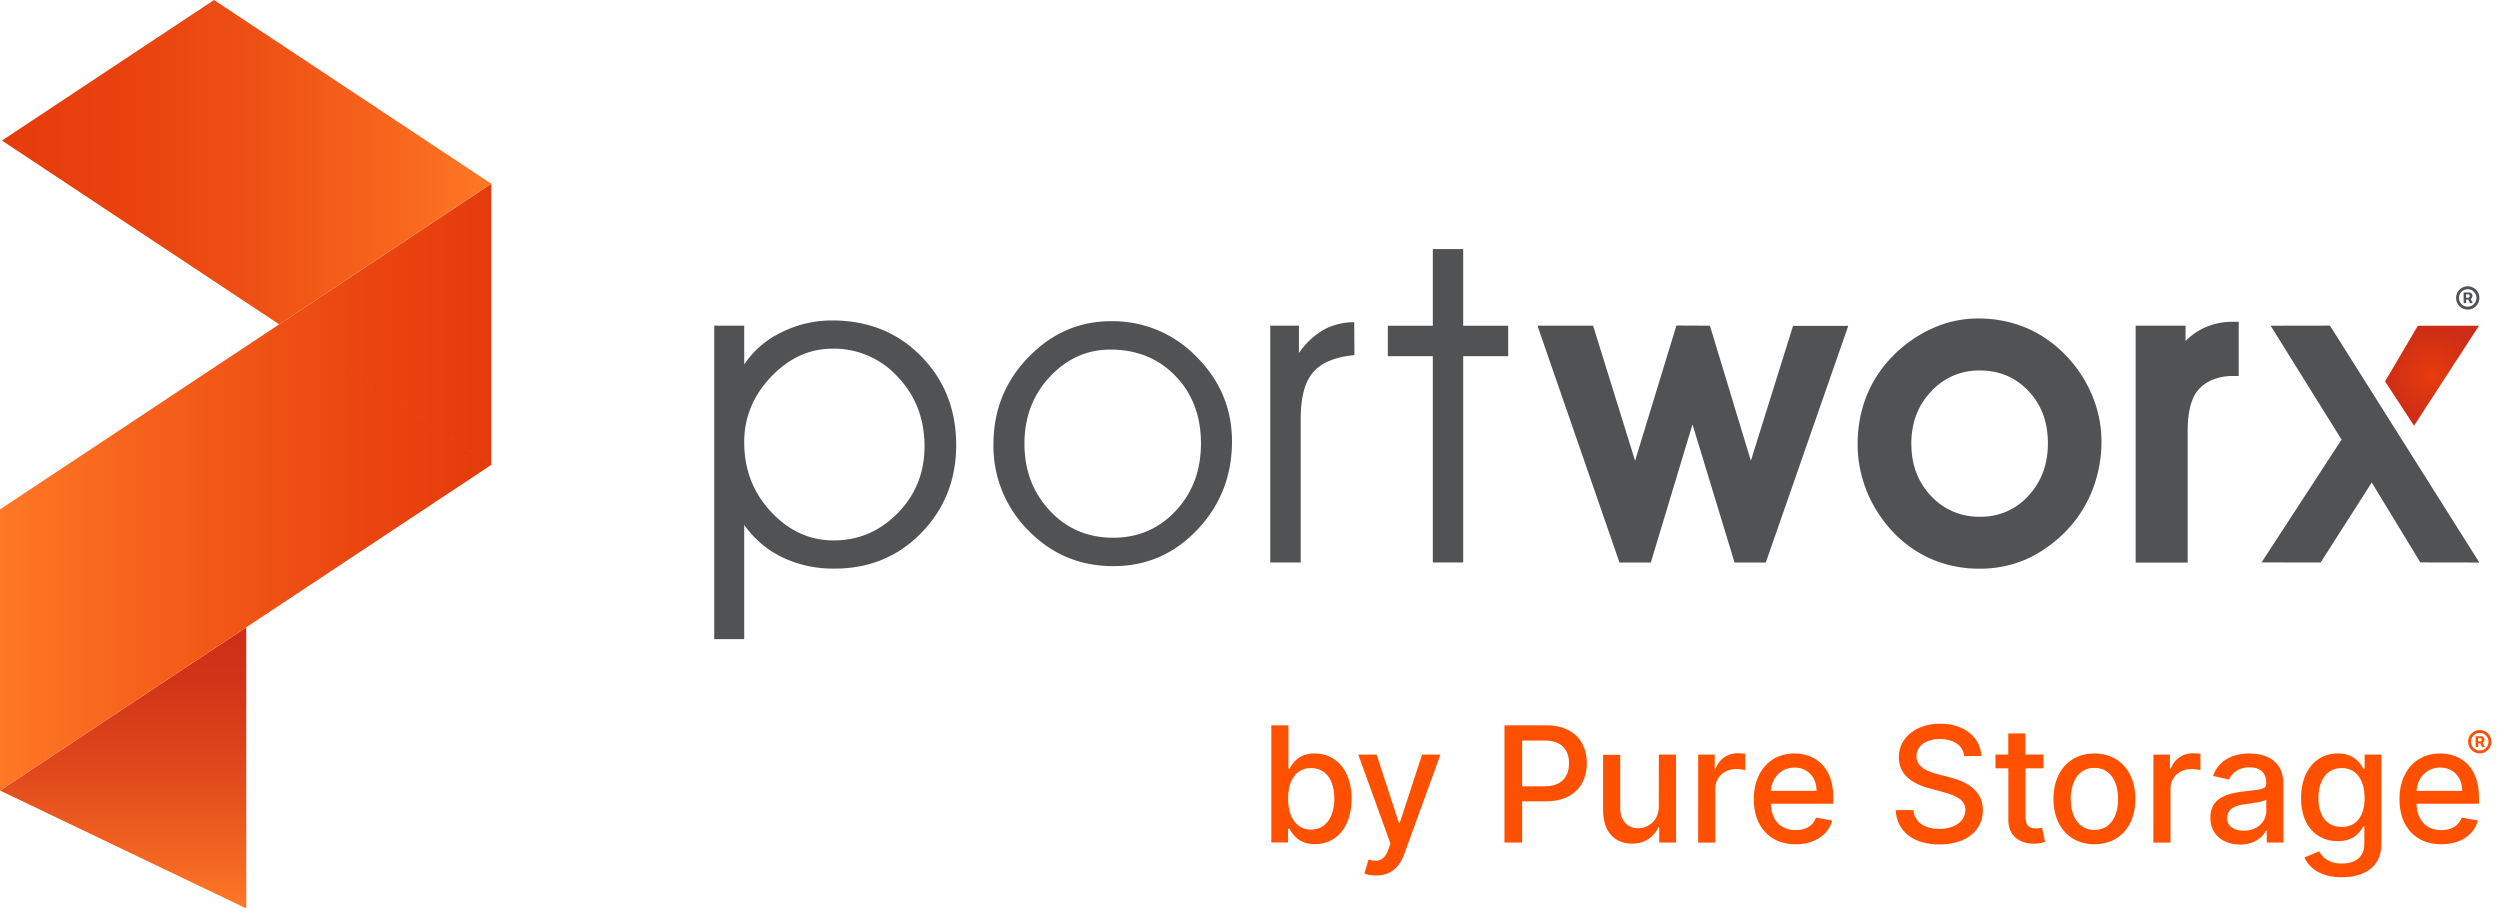 <svg id="Layer_1" data-name="Layer 1" xmlns="http://www.w3.org/2000/svg" xmlns:xlink="http://www.w3.org/1999/xlink" viewBox="0 0 1210 439.67"><defs><style>.cls-1,.cls-2,.cls-3,.cls-4,.cls-5{fill-rule:evenodd;}.cls-1{fill:url(#linear-gradient);}.cls-2{fill:url(#linear-gradient-2);}.cls-3{fill:url(#linear-gradient-3);}.cls-4{fill:url(#radial-gradient);}.cls-5,.cls-7{fill:#515254;}.cls-6{fill:#ff5000;}</style><linearGradient id="linear-gradient" x1="59.6" y1="439.67" x2="59.6" y2="303.61" gradientUnits="userSpaceOnUse"><stop offset="0" stop-color="#ff7825"/><stop offset="0.15" stop-color="#f46822"/><stop offset="0.5" stop-color="#df481c"/><stop offset="0.8" stop-color="#d23418"/><stop offset="1" stop-color="#cd2d17"/></linearGradient><linearGradient id="linear-gradient-2" y1="235.78" x2="229.58" y2="235.78" gradientUnits="userSpaceOnUse"><stop offset="0" stop-color="#ff7825"/><stop offset="0.32" stop-color="#f5601b"/><stop offset="0.75" stop-color="#ea4610"/><stop offset="1" stop-color="#e63c0c"/></linearGradient><linearGradient id="linear-gradient-3" x1="0.94" y1="78.49" x2="237.77" y2="78.49" gradientUnits="userSpaceOnUse"><stop offset="0" stop-color="#e63c0c"/><stop offset="0.24" stop-color="#e8410e"/><stop offset="0.52" stop-color="#ee5014"/><stop offset="0.83" stop-color="#f8681e"/><stop offset="1" stop-color="#ff7825"/></linearGradient><radialGradient id="radial-gradient" cx="1177.1" cy="181.83" r="23.48" gradientUnits="userSpaceOnUse"><stop offset="0" stop-color="#e63c0c"/><stop offset="1" stop-color="#cd2d17"/></radialGradient></defs><polygon class="cls-1" points="119.19 439.67 0 382.61 119.19 303.61 119.19 439.67"/><polygon class="cls-2" points="0 382.61 119.89 303.14 237.77 225.01 135.13 156.98 237.78 225.01 237.78 88.94 135.13 156.98 0 246.55 0 382.61"/><polygon class="cls-3" points="135.13 156.98 237.77 88.94 103.75 0.11 103.58 0 0.94 68.03 1.36 68.31 135.13 156.98"/><polygon class="cls-4" points="1154.37 184.59 1168.39 206.03 1199.84 157.64 1170.25 157.64 1154.37 184.59"/><path class="cls-5" d="M345.69,157.63H360.2v18.78a44.59,44.59,0,0,1,17.87-15.47,54.34,54.34,0,0,1,24.72-5.84q26,0,43,17.29t17,43q0,25.13-16.82,42.46t-42,17.35a57.09,57.09,0,0,1-25.15-5.37,48.49,48.49,0,0,1-18.62-15.76v55.26H345.69V157.63Zm14.51,56.53q0,19.59,12.94,33.51t30.43,13.89q17.91,0,30.9-13.19t13-32.32q0-20-12.94-33.63A41.7,41.7,0,0,0,403,168.76q-16.91,0-29.88,13.7T360.2,214.16Z"/><path class="cls-5" d="M495.83,214.77c0,12.85,4.09,23.61,12.25,32.37s18.45,13.12,30.7,13.12q18.13,0,30.32-13.06t12.16-32.61q0-19.84-12.33-32.61T537.46,169.2q-17,0-29.31,13.13t-12.32,32.44Zm-15,.27q0-24.63,16.87-42.09t40-17.49a56.38,56.38,0,0,1,41.38,17.18q17.19,17.19,17.2,41,0,25-16.77,42.72T538.78,274q-24.27,0-41.12-17.33A57.73,57.73,0,0,1,480.83,215Z"/><path class="cls-5" d="M629.54,272.23H614.81V157.63h13.87v13.23a37.43,37.43,0,0,1,11.77-11.14,28.23,28.23,0,0,1,7-2.77,31,31,0,0,1,8-1l.1,15.93q-13.86,1.28-19.95,8.24T629.54,203Z"/><polygon class="cls-5" points="693.48 272.23 693.48 172.39 671.71 172.39 671.71 157.66 693.48 157.66 693.48 120.55 708.19 120.55 708.19 157.66 729.96 157.66 729.96 172.39 708.19 172.39 708.19 272.23 693.48 272.23"/><path class="cls-5" d="M819.17,205.4,799,272.25H783.83l-39.7-114.62,26.93,0L791.38,223l20-65.45,16.22.09L847.42,223l20.41-65.28,26.73,0L854.65,272.25H839.52L819.17,205.4ZM899.1,215a63.27,63.27,0,0,1,4-22.58,58,58,0,0,1,12.33-19.36,62.61,62.61,0,0,1,19.15-13.81,53.17,53.17,0,0,1,22.66-5.1,59.83,59.83,0,0,1,23.17,4.41,58.18,58.18,0,0,1,19.27,13.28,61.94,61.94,0,0,1,12.86,19.38,57.67,57.67,0,0,1,4.58,22.4,64.51,64.51,0,0,1-4.14,22.88,59.39,59.39,0,0,1-11.85,19.3,61.92,61.92,0,0,1-9.18,8.25,63.64,63.64,0,0,1-10.49,6.29,55.88,55.88,0,0,1-23.13,4.91,58.75,58.75,0,0,1-23.2-4.52,56.9,56.9,0,0,1-19.07-13.41,64.75,64.75,0,0,1-12.55-19.53,69.86,69.86,0,0,1-3.31-11.23A58.17,58.17,0,0,1,899.1,215Zm26-.2c0,9.67,2.88,18.24,9.56,25.29a31.3,31.3,0,0,0,23.73,10A30.47,30.47,0,0,0,981.7,240c6.62-7.11,9.48-15.72,9.48-25.4s-2.73-18.35-9.46-25.41c-6.39-6.72-14.27-9.87-23.52-9.87a31.11,31.11,0,0,0-23.46,10.07c-6.75,7.07-9.66,15.68-9.66,25.41Zm132.72-49.79a32.82,32.82,0,0,1,6.87-5.25,32,32,0,0,1,16-4h2.85V182h-2.85a25.2,25.2,0,0,0-9.94,1.87,18,18,0,0,0-6.92,5c-4.24,5-5,13.64-5,19.93v63.49h-25.17V157.61h24.15v7.44Zm90.11,68.53-24.75,38.71-28.58-.05,38.72-59.43L1099,157.65l28.7-.05L1200,272.26l-28.55-.05Z"/><path class="cls-6" d="M615.32,351.05h8.28v21.07h.5c1.47-2.63,4.32-7.45,12.21-7.45,10.28,0,17.86,8.12,17.86,21.91s-7.47,22-17.78,22c-7.75,0-10.8-4.74-12.29-7.45h-.69v6.62h-8.09Zm19.22,50.48c7.39,0,11.27-6.5,11.27-15s-3.77-14.79-11.27-14.79c-7.23,0-11.11,5.9-11.11,14.79S627.42,401.53,634.54,401.53Z"/><path class="cls-6" d="M660.37,422.8l2-6.78c4.54,1.25,7.51.77,9.61-4.88l1-2.82-15.57-43.09h8.87l10.77,33h.44l10.78-33h8.89l-17.54,48.21c-2.46,6.71-6.78,10.28-13.62,10.28A15.58,15.58,0,0,1,660.37,422.8Z"/><path class="cls-6" d="M728.16,351.05h20.22c13.18,0,19.64,7.92,19.64,18.36s-6.51,18.42-19.67,18.42H736.72v19.94h-8.56Zm19.42,29.52c8.36,0,11.82-4.74,11.82-11.16s-3.46-11-11.93-11H736.72v22.18Z"/><path class="cls-6" d="M802.9,365.23h8.31v42.54h-8.14V400.4h-.45c-2,4.54-6.31,7.92-12.71,7.92-8.17,0-14-5.48-14-16v-27h8.28v26.06c0,5.79,3.55,9.5,8.67,9.5,4.65,0,10-3.44,10-10.67Z"/><path class="cls-6" d="M821.92,365.23h8V372h.44a11.07,11.07,0,0,1,10.8-7.39,34,34,0,0,1,3.52.19v7.92a19.94,19.94,0,0,0-4.32-.49c-5.87,0-10.17,4-10.17,9.58v26h-8.28Z"/><path class="cls-6" d="M848.83,386.77c0-13.07,7.81-22.1,19.66-22.1,9.64,0,18.83,6,18.83,21.38V389H857.08c.22,8.2,5,12.79,12.08,12.79,4.7,0,8.3-2,9.8-6.06l7.84,1.41c-1.89,6.92-8.45,11.49-17.73,11.49C856.53,408.62,848.83,400,848.83,386.77Zm30.38-4c0-6.51-4.24-11.28-10.66-11.28-6.73,0-11.11,5.24-11.44,11.28Z"/><path class="cls-6" d="M938.94,357.67c-7,0-11.38,3.57-11.38,8.39,0,5.43,5.87,7.5,10.3,8.64l5.54,1.44c7.2,1.77,16.32,5.73,16.32,15.95,0,9.61-7.68,16.62-21,16.62-12.71,0-20.66-6.34-21.21-16.62h8.58c.5,6.18,6,9.11,12.58,9.11,7.28,0,12.57-3.65,12.57-9.19,0-5-4.68-7-10.74-8.64l-6.71-1.83c-9.11-2.47-14.76-7.09-14.76-15,0-9.78,8.73-16.29,20.11-16.29s19.55,6.59,19.8,15.68h-8.25C950.08,360.71,945.45,357.67,938.94,357.67Z"/><path class="cls-6" d="M989.05,371.87h-8.72v23.41c0,4.79,2.41,5.67,5.09,5.67a13.5,13.5,0,0,0,2.91-.36l1.5,6.84a16,16,0,0,1-5.38.89c-6.53.14-12.43-3.6-12.41-11.33V371.87h-6.23v-6.64H972V355h8.29v10.2h8.72Z"/><path class="cls-6" d="M993.86,386.69c0-13.24,7.84-22,19.83-22s19.83,8.78,19.83,22-7.84,21.93-19.83,21.93S993.86,399.84,993.86,386.69Zm31.3,0c0-8.14-3.66-15.06-11.44-15.06s-11.49,6.92-11.49,15.06,3.65,15,11.49,15S1025.16,394.83,1025.16,386.66Z"/><path class="cls-6" d="M1042.25,365.23h8V372h.44a11.07,11.07,0,0,1,10.8-7.39,34,34,0,0,1,3.52.19v7.92a20,20,0,0,0-4.32-.49c-5.87,0-10.17,4-10.17,9.58v26h-8.28Z"/><path class="cls-6" d="M1069.81,395.75c0-9.67,8.25-11.77,16.31-12.72,7.64-.88,10.75-.83,10.75-3.85V379c0-4.82-2.75-7.61-8.09-7.61-5.57,0-8.67,2.9-9.89,5.92l-7.78-1.77c2.77-7.76,9.86-10.86,17.56-10.86,6.76,0,16.5,2.47,16.5,14.85v28.25h-8.08V402h-.34c-1.57,3.19-5.53,6.76-12.57,6.76C1076.09,408.71,1069.81,404.11,1069.81,395.75Zm27.08-3.33v-5.48c-1.19,1.19-7.56,1.91-10.24,2.27-4.79.64-8.73,2.22-8.73,6.65,0,4.1,3.38,6.2,8.06,6.2C1092.88,402.06,1096.89,397.46,1096.89,392.42Z"/><path class="cls-6" d="M1115.35,415l7.12-2.94c1.47,2.44,4.15,5.9,11,5.9,6.29,0,10.86-2.88,10.86-9.55V400h-.53c-1.49,2.72-4.51,7.12-12.32,7.12-10.06,0-17.78-7.23-17.78-20.8s7.56-21.66,17.83-21.66c7.92,0,10.86,4.82,12.33,7.45h.61v-6.89h8.11v43.48c0,10.94-8.36,15.89-19.19,15.89C1123.27,424.6,1117.6,420.17,1115.35,415Zm29.11-28.75c0-8.61-3.88-14.51-11.1-14.51-7.48,0-11.25,6.34-11.25,14.51,0,8.36,3.85,14,11.25,14C1140.5,400.26,1144.46,395,1144.46,386.22Z"/><path class="cls-6" d="M1161.33,386.77c0-13.07,7.81-22.1,19.67-22.1,9.63,0,18.83,6,18.83,21.38V389h-30.24c.22,8.2,5,12.79,12.07,12.79,4.71,0,8.31-2,9.8-6.06l7.84,1.41c-1.88,6.92-8.44,11.49-17.72,11.49C1169,408.62,1161.33,400,1161.33,386.77Zm30.38-4c0-6.51-4.23-11.28-10.66-11.28-6.73,0-11.1,5.24-11.44,11.28Z"/><path class="cls-6" d="M1194.57,359a5.63,5.63,0,1,1,5.63,5.62A5.63,5.63,0,0,1,1194.57,359Zm9.86,0a4.24,4.24,0,1,0-4.23,4.23A4.23,4.23,0,0,0,1204.43,359Zm-6.22-2.66h2.59a1.64,1.64,0,0,1,1.66,1.68,1.69,1.69,0,0,1-.84,1.5l1,2h-1.33l-.87-1.75h-1v1.75h-1.21Zm2.19,2.54a.8.8,0,0,0,.76-.86.72.72,0,0,0-.74-.79h-1v1.65Z"/><path class="cls-7" d="M1188.75,144.21a5.63,5.63,0,1,1,5.63,5.62A5.63,5.63,0,0,1,1188.75,144.21Zm9.85,0a4.23,4.23,0,1,0-4.22,4.23A4.23,4.23,0,0,0,1198.6,144.21Zm-6.21-2.66H1195a1.65,1.65,0,0,1,1.66,1.68,1.72,1.72,0,0,1-.84,1.5l1,2h-1.33l-.87-1.75h-1v1.75h-1.21Zm2.19,2.54a.8.8,0,0,0,.75-.86.72.72,0,0,0-.73-.79h-1v1.65Z"/></svg>
